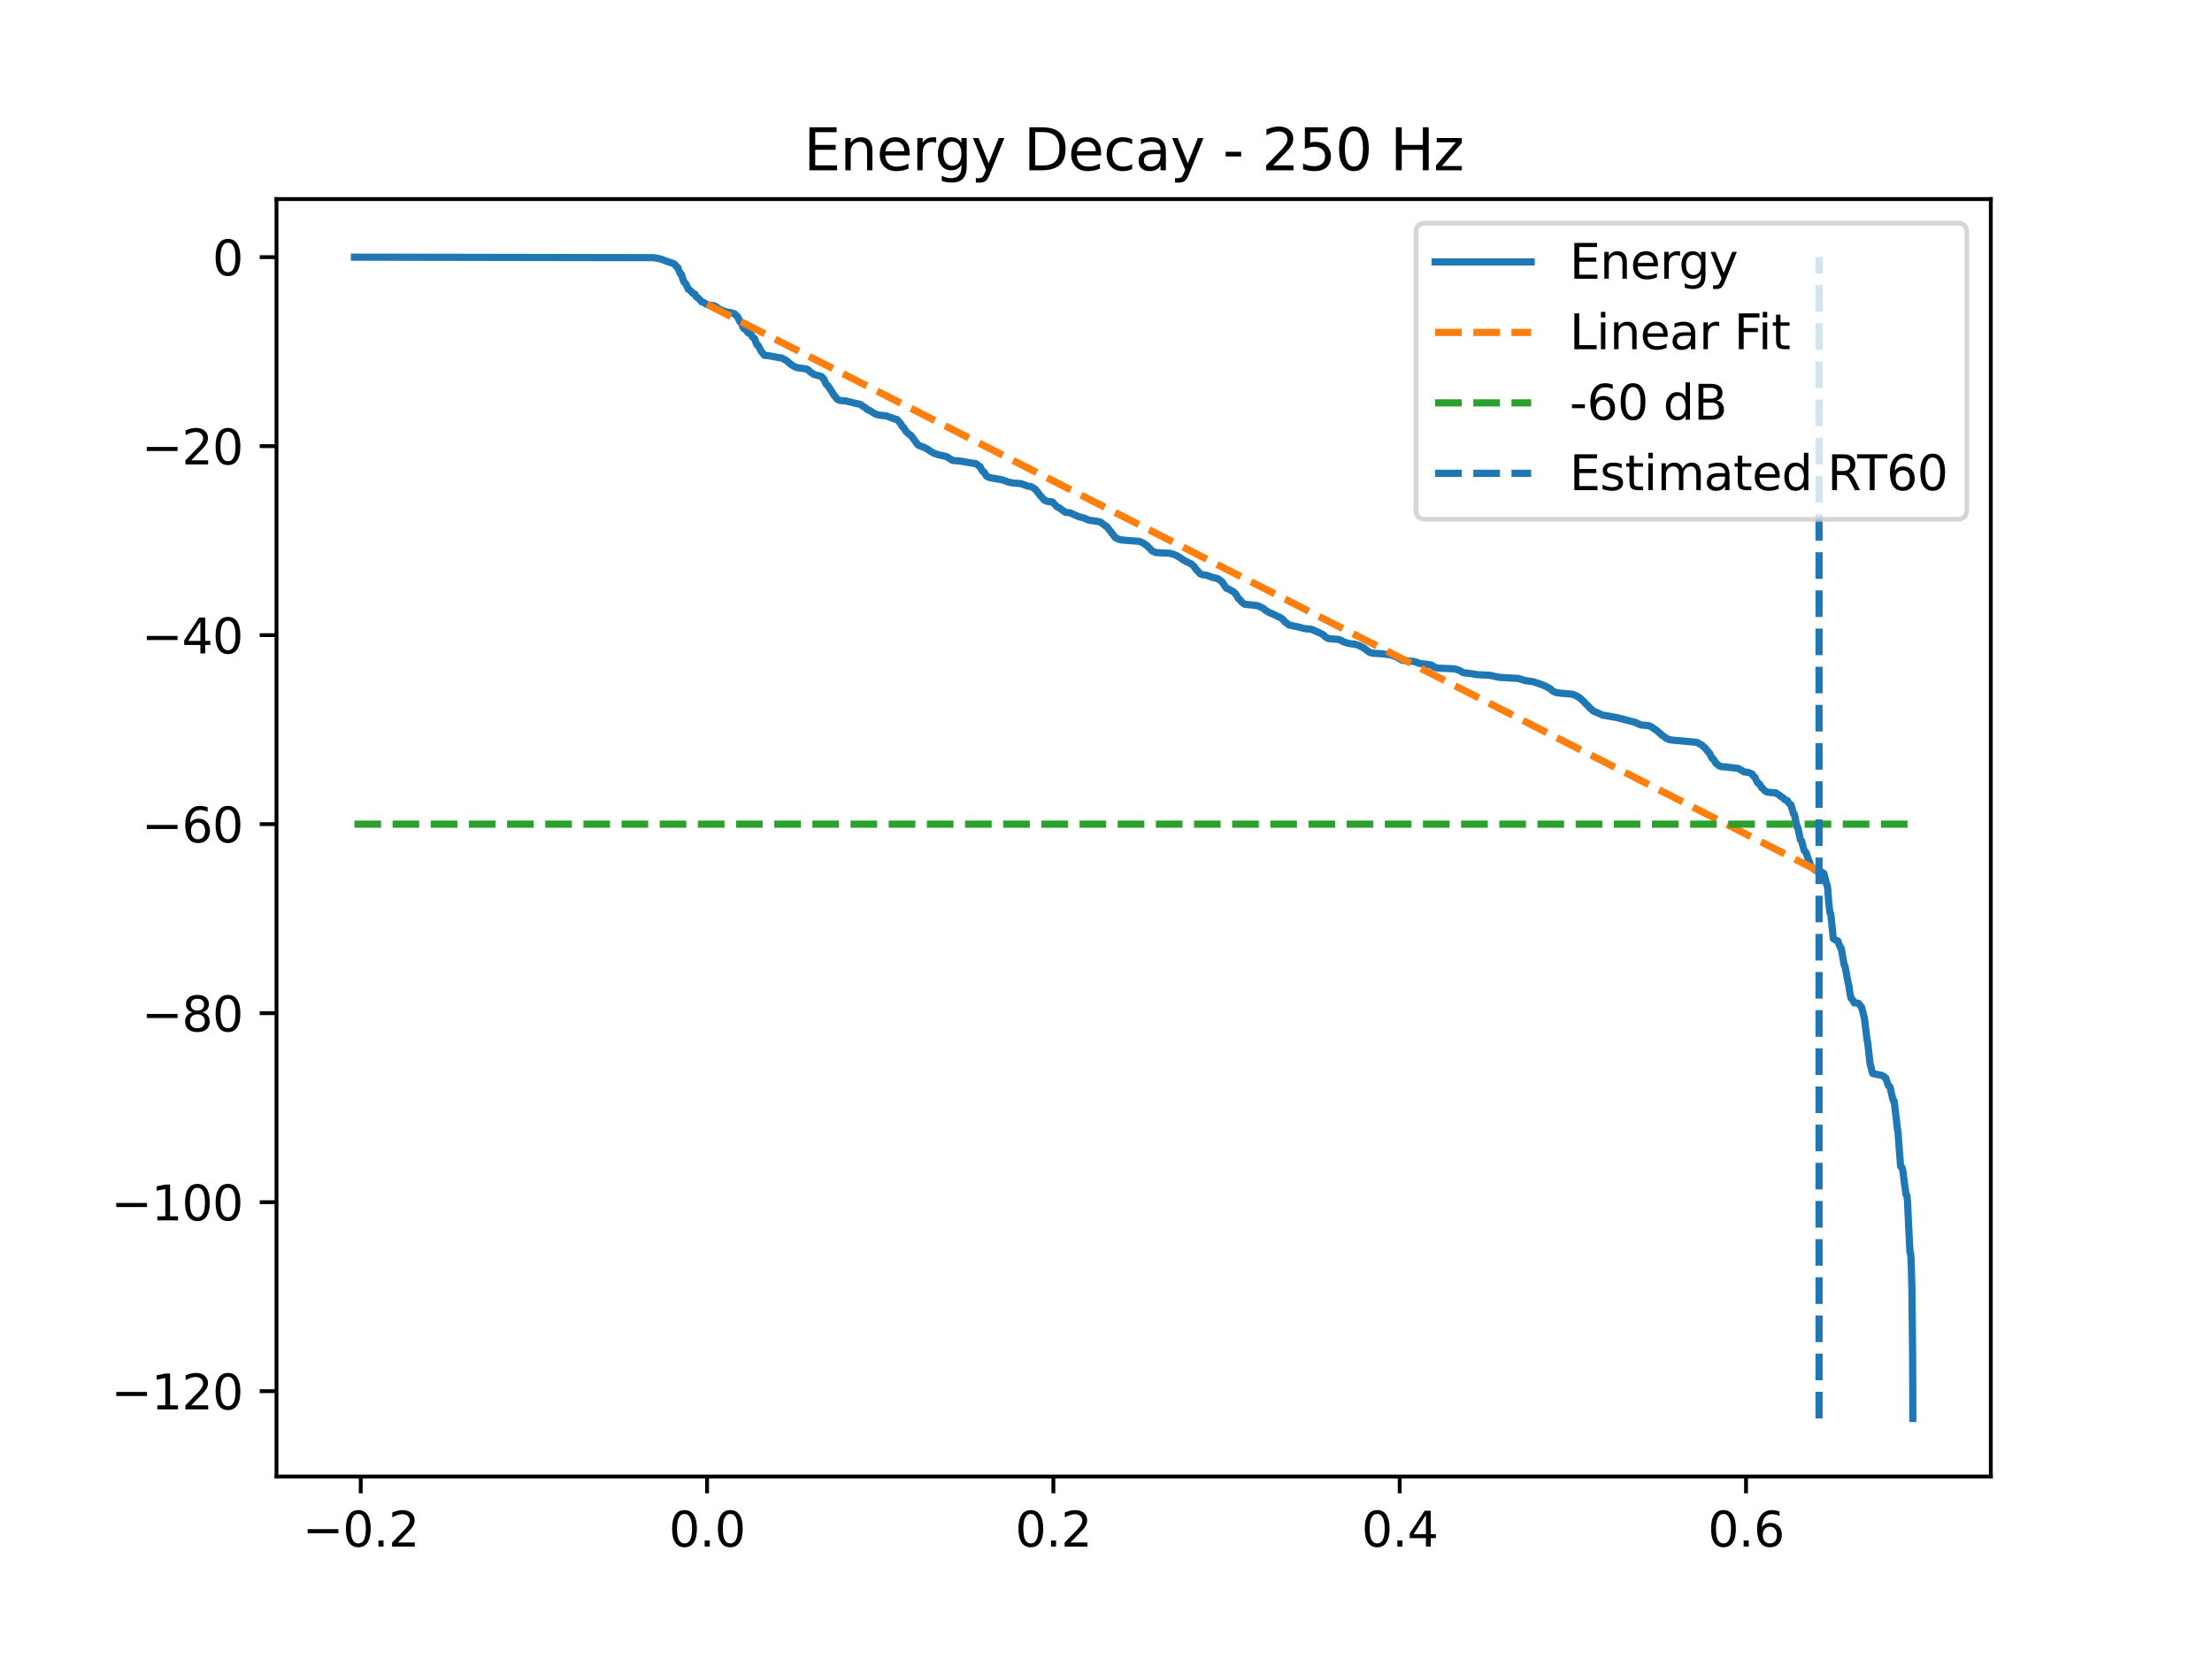 <?xml version="1.0" encoding="utf-8" standalone="no"?>
<!DOCTYPE svg PUBLIC "-//W3C//DTD SVG 1.1//EN"
  "http://www.w3.org/Graphics/SVG/1.1/DTD/svg11.dtd">
<svg xmlns:xlink="http://www.w3.org/1999/xlink" width="460.8pt" height="345.6pt" viewBox="0 0 460.8 345.6" xmlns="http://www.w3.org/2000/svg" version="1.1">
 <defs>
  <style type="text/css">*{stroke-linejoin: round; stroke-linecap: butt}</style>
 </defs>
 <g id="figure_1">
  <g id="patch_1">
   <path d="M 0 345.6 
L 460.8 345.6 
L 460.8 0 
L 0 0 
z
" style="fill: #ffffff"/>
  </g>
  <g id="axes_1">
   <g id="patch_2">
    <path d="M 57.6 307.584 
L 414.72 307.584 
L 414.72 41.472 
L 57.6 41.472 
z
" style="fill: #ffffff"/>
   </g>
   <g id="matplotlib.axis_1">
    <g id="xtick_1">
     <g id="line2d_1">
      <defs>
       <path id="mee7d5209e2" d="M 0 0 
L 0 3.5 
" style="stroke: #000000; stroke-width: 0.8"/>
      </defs>
      <g>
       <use xlink:href="#mee7d5209e2" x="75.148" y="307.584" style="stroke: #000000; stroke-width: 0.8"/>
      </g>
     </g>
     <g id="text_1">
      <!-- −0.2 -->
      <g transform="translate(63.006 322.182) scale(0.1 -0.1)">
       <defs>
        <path id="DejaVuSans-2212" d="M 678 2272 
L 4684 2272 
L 4684 1741 
L 678 1741 
L 678 2272 
z
" transform="scale(0.016)"/>
        <path id="DejaVuSans-30" d="M 2034 4250 
Q 1547 4250 1301 3770 
Q 1056 3291 1056 2328 
Q 1056 1369 1301 889 
Q 1547 409 2034 409 
Q 2525 409 2770 889 
Q 3016 1369 3016 2328 
Q 3016 3291 2770 3770 
Q 2525 4250 2034 4250 
z
M 2034 4750 
Q 2819 4750 3233 4129 
Q 3647 3509 3647 2328 
Q 3647 1150 3233 529 
Q 2819 -91 2034 -91 
Q 1250 -91 836 529 
Q 422 1150 422 2328 
Q 422 3509 836 4129 
Q 1250 4750 2034 4750 
z
" transform="scale(0.016)"/>
        <path id="DejaVuSans-2e" d="M 684 794 
L 1344 794 
L 1344 0 
L 684 0 
L 684 794 
z
" transform="scale(0.016)"/>
        <path id="DejaVuSans-32" d="M 1228 531 
L 3431 531 
L 3431 0 
L 469 0 
L 469 531 
Q 828 903 1448 1529 
Q 2069 2156 2228 2338 
Q 2531 2678 2651 2914 
Q 2772 3150 2772 3378 
Q 2772 3750 2511 3984 
Q 2250 4219 1831 4219 
Q 1534 4219 1204 4116 
Q 875 4013 500 3803 
L 500 4441 
Q 881 4594 1212 4672 
Q 1544 4750 1819 4750 
Q 2544 4750 2975 4387 
Q 3406 4025 3406 3419 
Q 3406 3131 3298 2873 
Q 3191 2616 2906 2266 
Q 2828 2175 2409 1742 
Q 1991 1309 1228 531 
z
" transform="scale(0.016)"/>
       </defs>
       <use xlink:href="#DejaVuSans-2212"/>
       <use xlink:href="#DejaVuSans-30" transform="translate(83.789 0)"/>
       <use xlink:href="#DejaVuSans-2e" transform="translate(147.412 0)"/>
       <use xlink:href="#DejaVuSans-32" transform="translate(179.199 0)"/>
      </g>
     </g>
    </g>
    <g id="xtick_2">
     <g id="line2d_2">
      <g>
       <use xlink:href="#mee7d5209e2" x="147.293" y="307.584" style="stroke: #000000; stroke-width: 0.8"/>
      </g>
     </g>
     <g id="text_2">
      <!-- 0.0 -->
      <g transform="translate(139.342 322.182) scale(0.1 -0.1)">
       <use xlink:href="#DejaVuSans-30"/>
       <use xlink:href="#DejaVuSans-2e" transform="translate(63.623 0)"/>
       <use xlink:href="#DejaVuSans-30" transform="translate(95.41 0)"/>
      </g>
     </g>
    </g>
    <g id="xtick_3">
     <g id="line2d_3">
      <g>
       <use xlink:href="#mee7d5209e2" x="219.439" y="307.584" style="stroke: #000000; stroke-width: 0.8"/>
      </g>
     </g>
     <g id="text_3">
      <!-- 0.2 -->
      <g transform="translate(211.487 322.182) scale(0.1 -0.1)">
       <use xlink:href="#DejaVuSans-30"/>
       <use xlink:href="#DejaVuSans-2e" transform="translate(63.623 0)"/>
       <use xlink:href="#DejaVuSans-32" transform="translate(95.41 0)"/>
      </g>
     </g>
    </g>
    <g id="xtick_4">
     <g id="line2d_4">
      <g>
       <use xlink:href="#mee7d5209e2" x="291.584" y="307.584" style="stroke: #000000; stroke-width: 0.8"/>
      </g>
     </g>
     <g id="text_4">
      <!-- 0.4 -->
      <g transform="translate(283.633 322.182) scale(0.1 -0.1)">
       <defs>
        <path id="DejaVuSans-34" d="M 2419 4116 
L 825 1625 
L 2419 1625 
L 2419 4116 
z
M 2253 4666 
L 3047 4666 
L 3047 1625 
L 3713 1625 
L 3713 1100 
L 3047 1100 
L 3047 0 
L 2419 0 
L 2419 1100 
L 313 1100 
L 313 1709 
L 2253 4666 
z
" transform="scale(0.016)"/>
       </defs>
       <use xlink:href="#DejaVuSans-30"/>
       <use xlink:href="#DejaVuSans-2e" transform="translate(63.623 0)"/>
       <use xlink:href="#DejaVuSans-34" transform="translate(95.41 0)"/>
      </g>
     </g>
    </g>
    <g id="xtick_5">
     <g id="line2d_5">
      <g>
       <use xlink:href="#mee7d5209e2" x="363.73" y="307.584" style="stroke: #000000; stroke-width: 0.8"/>
      </g>
     </g>
     <g id="text_5">
      <!-- 0.6 -->
      <g transform="translate(355.778 322.182) scale(0.1 -0.1)">
       <defs>
        <path id="DejaVuSans-36" d="M 2113 2584 
Q 1688 2584 1439 2293 
Q 1191 2003 1191 1497 
Q 1191 994 1439 701 
Q 1688 409 2113 409 
Q 2538 409 2786 701 
Q 3034 994 3034 1497 
Q 3034 2003 2786 2293 
Q 2538 2584 2113 2584 
z
M 3366 4563 
L 3366 3988 
Q 3128 4100 2886 4159 
Q 2644 4219 2406 4219 
Q 1781 4219 1451 3797 
Q 1122 3375 1075 2522 
Q 1259 2794 1537 2939 
Q 1816 3084 2150 3084 
Q 2853 3084 3261 2657 
Q 3669 2231 3669 1497 
Q 3669 778 3244 343 
Q 2819 -91 2113 -91 
Q 1303 -91 875 529 
Q 447 1150 447 2328 
Q 447 3434 972 4092 
Q 1497 4750 2381 4750 
Q 2619 4750 2861 4703 
Q 3103 4656 3366 4563 
z
" transform="scale(0.016)"/>
       </defs>
       <use xlink:href="#DejaVuSans-30"/>
       <use xlink:href="#DejaVuSans-2e" transform="translate(63.623 0)"/>
       <use xlink:href="#DejaVuSans-36" transform="translate(95.41 0)"/>
      </g>
     </g>
    </g>
   </g>
   <g id="matplotlib.axis_2">
    <g id="ytick_1">
     <g id="line2d_6">
      <defs>
       <path id="md587ea167c" d="M 0 0 
L -3.5 0 
" style="stroke: #000000; stroke-width: 0.8"/>
      </defs>
      <g>
       <use xlink:href="#md587ea167c" x="57.6" y="289.804" style="stroke: #000000; stroke-width: 0.8"/>
      </g>
     </g>
     <g id="text_6">
      <!-- −120 -->
      <g transform="translate(23.133 293.603) scale(0.1 -0.1)">
       <defs>
        <path id="DejaVuSans-31" d="M 794 531 
L 1825 531 
L 1825 4091 
L 703 3866 
L 703 4441 
L 1819 4666 
L 2450 4666 
L 2450 531 
L 3481 531 
L 3481 0 
L 794 0 
L 794 531 
z
" transform="scale(0.016)"/>
       </defs>
       <use xlink:href="#DejaVuSans-2212"/>
       <use xlink:href="#DejaVuSans-31" transform="translate(83.789 0)"/>
       <use xlink:href="#DejaVuSans-32" transform="translate(147.412 0)"/>
       <use xlink:href="#DejaVuSans-30" transform="translate(211.035 0)"/>
      </g>
     </g>
    </g>
    <g id="ytick_2">
     <g id="line2d_7">
      <g>
       <use xlink:href="#md587ea167c" x="57.6" y="250.431" style="stroke: #000000; stroke-width: 0.8"/>
      </g>
     </g>
     <g id="text_7">
      <!-- −100 -->
      <g transform="translate(23.133 254.231) scale(0.1 -0.1)">
       <use xlink:href="#DejaVuSans-2212"/>
       <use xlink:href="#DejaVuSans-31" transform="translate(83.789 0)"/>
       <use xlink:href="#DejaVuSans-30" transform="translate(147.412 0)"/>
       <use xlink:href="#DejaVuSans-30" transform="translate(211.035 0)"/>
      </g>
     </g>
    </g>
    <g id="ytick_3">
     <g id="line2d_8">
      <g>
       <use xlink:href="#md587ea167c" x="57.6" y="211.059" style="stroke: #000000; stroke-width: 0.8"/>
      </g>
     </g>
     <g id="text_8">
      <!-- −80 -->
      <g transform="translate(29.495 214.858) scale(0.1 -0.1)">
       <defs>
        <path id="DejaVuSans-38" d="M 2034 2216 
Q 1584 2216 1326 1975 
Q 1069 1734 1069 1313 
Q 1069 891 1326 650 
Q 1584 409 2034 409 
Q 2484 409 2743 651 
Q 3003 894 3003 1313 
Q 3003 1734 2745 1975 
Q 2488 2216 2034 2216 
z
M 1403 2484 
Q 997 2584 770 2862 
Q 544 3141 544 3541 
Q 544 4100 942 4425 
Q 1341 4750 2034 4750 
Q 2731 4750 3128 4425 
Q 3525 4100 3525 3541 
Q 3525 3141 3298 2862 
Q 3072 2584 2669 2484 
Q 3125 2378 3379 2068 
Q 3634 1759 3634 1313 
Q 3634 634 3220 271 
Q 2806 -91 2034 -91 
Q 1263 -91 848 271 
Q 434 634 434 1313 
Q 434 1759 690 2068 
Q 947 2378 1403 2484 
z
M 1172 3481 
Q 1172 3119 1398 2916 
Q 1625 2713 2034 2713 
Q 2441 2713 2670 2916 
Q 2900 3119 2900 3481 
Q 2900 3844 2670 4047 
Q 2441 4250 2034 4250 
Q 1625 4250 1398 4047 
Q 1172 3844 1172 3481 
z
" transform="scale(0.016)"/>
       </defs>
       <use xlink:href="#DejaVuSans-2212"/>
       <use xlink:href="#DejaVuSans-38" transform="translate(83.789 0)"/>
       <use xlink:href="#DejaVuSans-30" transform="translate(147.412 0)"/>
      </g>
     </g>
    </g>
    <g id="ytick_4">
     <g id="line2d_9">
      <g>
       <use xlink:href="#md587ea167c" x="57.6" y="171.686" style="stroke: #000000; stroke-width: 0.8"/>
      </g>
     </g>
     <g id="text_9">
      <!-- −60 -->
      <g transform="translate(29.495 175.485) scale(0.1 -0.1)">
       <use xlink:href="#DejaVuSans-2212"/>
       <use xlink:href="#DejaVuSans-36" transform="translate(83.789 0)"/>
       <use xlink:href="#DejaVuSans-30" transform="translate(147.412 0)"/>
      </g>
     </g>
    </g>
    <g id="ytick_5">
     <g id="line2d_10">
      <g>
       <use xlink:href="#md587ea167c" x="57.6" y="132.313" style="stroke: #000000; stroke-width: 0.8"/>
      </g>
     </g>
     <g id="text_10">
      <!-- −40 -->
      <g transform="translate(29.495 136.113) scale(0.1 -0.1)">
       <use xlink:href="#DejaVuSans-2212"/>
       <use xlink:href="#DejaVuSans-34" transform="translate(83.789 0)"/>
       <use xlink:href="#DejaVuSans-30" transform="translate(147.412 0)"/>
      </g>
     </g>
    </g>
    <g id="ytick_6">
     <g id="line2d_11">
      <g>
       <use xlink:href="#md587ea167c" x="57.6" y="92.941" style="stroke: #000000; stroke-width: 0.8"/>
      </g>
     </g>
     <g id="text_11">
      <!-- −20 -->
      <g transform="translate(29.495 96.74) scale(0.1 -0.1)">
       <use xlink:href="#DejaVuSans-2212"/>
       <use xlink:href="#DejaVuSans-32" transform="translate(83.789 0)"/>
       <use xlink:href="#DejaVuSans-30" transform="translate(147.412 0)"/>
      </g>
     </g>
    </g>
    <g id="ytick_7">
     <g id="line2d_12">
      <g>
       <use xlink:href="#md587ea167c" x="57.6" y="53.568" style="stroke: #000000; stroke-width: 0.8"/>
      </g>
     </g>
     <g id="text_12">
      <!-- 0 -->
      <g transform="translate(44.237 57.367) scale(0.1 -0.1)">
       <use xlink:href="#DejaVuSans-30"/>
      </g>
     </g>
    </g>
   </g>
   <g id="line2d_13">
    <path d="M 73.833 53.568 
L 136.088 53.678 
L 137.043 53.828 
L 137.719 53.986 
L 138.673 54.333 
L 138.936 54.452 
L 139.252 54.549 
L 139.568 54.665 
L 140.492 54.991 
L 140.657 55.177 
L 141.048 55.672 
L 141.236 55.777 
L 141.416 56.29 
L 141.725 57.02 
L 141.988 57.194 
L 142.191 57.956 
L 142.476 58.755 
L 142.844 59.07 
L 143.393 60.262 
L 143.648 60.376 
L 144.385 61.128 
L 144.731 61.241 
L 144.986 61.7 
L 145.264 62.024 
L 145.565 62.163 
L 146.181 62.881 
L 146.534 62.989 
L 147.173 63.389 
L 147.519 63.521 
L 147.917 63.579 
L 148.759 63.686 
L 149.225 63.943 
L 149.42 64.083 
L 149.781 64.374 
L 150.044 64.484 
L 150.375 64.636 
L 150.66 64.746 
L 150.983 64.836 
L 151.276 64.959 
L 151.615 65.049 
L 152.426 65.163 
L 153.042 65.381 
L 153.471 65.853 
L 153.659 65.955 
L 153.854 66.441 
L 154.17 67.069 
L 154.478 67.262 
L 154.763 68.151 
L 154.989 68.464 
L 155.297 68.618 
L 155.913 69.372 
L 156.372 69.52 
L 156.65 70.062 
L 156.905 70.331 
L 157.153 70.456 
L 157.349 71.02 
L 157.672 71.805 
L 158.002 72.052 
L 158.589 73.246 
L 158.754 73.381 
L 159.265 74.022 
L 160.362 74.142 
L 161.617 74.381 
L 162.301 74.503 
L 162.857 74.577 
L 163.128 74.724 
L 163.534 74.964 
L 163.774 75.067 
L 164.323 75.538 
L 164.511 75.689 
L 164.886 76.027 
L 165.127 76.131 
L 165.518 76.387 
L 165.811 76.494 
L 166.179 76.628 
L 167.096 76.739 
L 167.922 76.858 
L 168.261 76.988 
L 168.441 77.123 
L 168.847 77.538 
L 169.065 77.648 
L 169.478 77.971 
L 169.869 78.081 
L 171.139 78.443 
L 171.537 78.957 
L 171.703 79.069 
L 171.905 79.66 
L 172.161 80.129 
L 172.432 80.287 
L 173.085 81.29 
L 173.228 81.476 
L 173.754 82.385 
L 173.912 82.52 
L 174.4 83.159 
L 174.641 83.275 
L 174.979 83.424 
L 176.227 83.535 
L 178.143 84.001 
L 178.669 84.121 
L 179.203 84.222 
L 179.436 84.384 
L 179.864 84.719 
L 180.12 84.824 
L 180.713 85.342 
L 181.081 85.461 
L 182.231 86.18 
L 182.472 86.259 
L 182.765 86.37 
L 183.133 86.484 
L 184.343 86.599 
L 184.764 86.67 
L 185.095 86.803 
L 185.53 86.965 
L 185.854 87.071 
L 186.304 87.273 
L 186.876 87.399 
L 187.657 88.283 
L 187.943 88.837 
L 188.176 88.976 
L 188.769 89.915 
L 188.972 90.072 
L 189.476 90.549 
L 189.731 90.663 
L 191.242 92.683 
L 191.678 92.904 
L 192.422 93.16 
L 192.67 93.282 
L 193.068 93.511 
L 193.316 93.614 
L 193.827 94.014 
L 194.075 94.136 
L 194.534 94.419 
L 194.932 94.535 
L 195.345 94.687 
L 195.744 94.796 
L 196.142 94.86 
L 196.916 95.06 
L 197.337 95.203 
L 197.54 95.357 
L 197.855 95.58 
L 198.111 95.688 
L 198.487 95.918 
L 199.997 96.038 
L 202.47 96.472 
L 203.304 96.584 
L 203.522 96.755 
L 203.928 97.097 
L 204.183 97.204 
L 204.393 97.681 
L 204.679 98.144 
L 204.942 98.293 
L 205.551 99.223 
L 205.836 99.37 
L 206.25 99.508 
L 208.835 99.969 
L 209.511 100.212 
L 209.955 100.391 
L 210.887 100.604 
L 212.645 100.739 
L 214.238 101.305 
L 214.787 101.367 
L 215.042 101.523 
L 215.411 101.75 
L 215.621 101.86 
L 216.839 103.417 
L 217.011 103.549 
L 217.522 104.157 
L 217.77 104.276 
L 218.124 104.441 
L 219.243 104.564 
L 220.168 105.554 
L 220.393 105.687 
L 220.679 105.794 
L 221.325 106.302 
L 221.551 106.431 
L 221.956 106.709 
L 222.941 106.835 
L 224.722 107.642 
L 225.684 107.871 
L 226.18 108.065 
L 226.458 108.227 
L 226.774 108.318 
L 227.202 108.428 
L 227.713 108.471 
L 229.224 108.733 
L 230.065 109.391 
L 230.306 109.563 
L 230.524 109.667 
L 231.801 111.293 
L 231.967 111.503 
L 232.342 112.004 
L 232.718 112.146 
L 233.116 112.356 
L 233.733 112.491 
L 234.522 112.566 
L 237.31 112.765 
L 238.197 113.136 
L 238.557 113.447 
L 238.82 113.558 
L 239.429 114.163 
L 239.609 114.329 
L 240.03 114.789 
L 240.331 114.9 
L 240.729 115.11 
L 243.735 115.254 
L 244.554 115.503 
L 244.923 115.67 
L 245.193 115.776 
L 245.674 116.097 
L 245.907 116.212 
L 246.381 116.579 
L 246.636 116.687 
L 247.11 117.001 
L 247.418 117.11 
L 247.906 117.366 
L 248.154 117.474 
L 248.703 117.946 
L 248.853 118.148 
L 249.251 118.753 
L 249.439 118.862 
L 249.95 119.457 
L 250.176 119.605 
L 250.469 119.715 
L 251.303 119.826 
L 252.603 120.284 
L 252.889 120.351 
L 253.588 120.505 
L 254.076 120.799 
L 254.339 121.026 
L 254.527 121.136 
L 255.466 122.521 
L 256.21 122.842 
L 256.428 122.981 
L 256.736 123.148 
L 256.932 123.253 
L 257.488 123.83 
L 257.638 124.078 
L 258.022 124.753 
L 258.247 124.871 
L 258.796 125.532 
L 259.006 125.664 
L 259.367 125.897 
L 260.81 126.029 
L 262.095 126.203 
L 263.237 126.772 
L 263.658 127.184 
L 263.928 127.29 
L 264.44 127.641 
L 264.845 127.756 
L 265.356 128.029 
L 265.649 128.137 
L 266.168 128.42 
L 266.529 128.533 
L 267.115 128.931 
L 267.288 129.089 
L 267.754 129.646 
L 267.979 129.749 
L 268.505 130.182 
L 268.904 130.292 
L 269.4 130.387 
L 270.016 130.499 
L 271.151 130.781 
L 271.504 130.908 
L 271.895 130.967 
L 273.187 131.093 
L 275.043 131.889 
L 275.314 132.068 
L 275.584 132.18 
L 276.133 132.696 
L 276.374 132.823 
L 276.757 133.037 
L 278.801 133.195 
L 279.35 133.38 
L 279.605 133.562 
L 279.921 133.708 
L 280.251 133.817 
L 280.635 133.956 
L 281.116 134.066 
L 282.243 134.199 
L 282.581 134.324 
L 282.964 134.434 
L 283.265 134.547 
L 283.761 134.822 
L 284.032 134.931 
L 284.595 135.377 
L 284.806 135.507 
L 285.256 135.875 
L 285.655 135.988 
L 286.068 136.086 
L 287.812 136.196 
L 288.856 136.319 
L 289.781 136.434 
L 290.945 136.851 
L 291.269 137.089 
L 291.547 137.198 
L 291.975 137.48 
L 292.403 137.591 
L 292.854 137.632 
L 294.62 137.811 
L 295.244 138.007 
L 295.62 138.184 
L 296.003 138.235 
L 297.874 138.475 
L 298.205 138.551 
L 298.423 138.691 
L 298.799 138.965 
L 299.137 139.077 
L 299.505 139.188 
L 302.699 139.306 
L 303.571 139.481 
L 303.977 139.664 
L 304.24 139.772 
L 304.698 140.069 
L 305.096 140.177 
L 305.547 140.226 
L 306.547 140.337 
L 307.561 140.529 
L 310.365 140.676 
L 312.296 141.103 
L 316.129 141.313 
L 316.595 141.404 
L 316.948 141.575 
L 317.316 141.627 
L 317.707 141.781 
L 318.12 141.831 
L 319.383 142.018 
L 320.953 142.524 
L 322.224 143.057 
L 322.547 143.275 
L 322.832 143.391 
L 323.388 143.896 
L 323.651 144.009 
L 324.102 144.265 
L 324.899 144.383 
L 327.559 144.612 
L 328.446 144.981 
L 328.762 145.207 
L 329.062 145.326 
L 329.709 145.958 
L 329.904 146.104 
L 330.513 146.795 
L 330.701 146.921 
L 331.332 147.631 
L 331.542 147.769 
L 332.046 148.213 
L 332.459 148.335 
L 332.978 148.588 
L 333.271 148.696 
L 333.684 148.906 
L 334.045 149.016 
L 334.503 149.075 
L 336.299 149.388 
L 336.916 149.5 
L 339.779 150.254 
L 340.312 150.384 
L 340.673 150.48 
L 340.921 150.607 
L 341.267 150.784 
L 341.552 150.892 
L 341.913 151.034 
L 343.394 151.145 
L 344.198 151.512 
L 344.671 151.909 
L 344.919 152.014 
L 345.543 152.552 
L 345.746 152.693 
L 346.257 153.197 
L 346.49 153.304 
L 347.016 153.751 
L 347.287 153.867 
L 347.7 154.062 
L 348.436 154.187 
L 351.472 154.45 
L 353.171 154.618 
L 353.629 154.695 
L 353.877 154.859 
L 354.268 155.109 
L 354.539 155.219 
L 355.208 155.853 
L 355.388 156.03 
L 355.959 156.782 
L 356.147 156.891 
L 356.35 157.383 
L 356.65 157.961 
L 356.951 158.152 
L 357.5 159.067 
L 357.71 159.185 
L 358.206 159.597 
L 358.792 159.719 
L 359.484 159.768 
L 362.144 160.081 
L 362.55 160.357 
L 362.828 160.464 
L 363.316 160.802 
L 364.256 160.916 
L 364.977 161.232 
L 365.436 161.854 
L 365.624 161.96 
L 365.834 162.495 
L 366.127 163.035 
L 366.473 163.251 
L 367.006 164.107 
L 367.194 164.223 
L 367.728 164.802 
L 367.998 164.927 
L 368.352 165.044 
L 369.892 165.162 
L 370.764 165.72 
L 371.042 165.993 
L 371.358 166.127 
L 371.914 166.655 
L 372.35 166.789 
L 372.62 167.273 
L 372.876 167.539 
L 373.086 167.653 
L 373.244 168.2 
L 373.612 169.478 
L 373.792 169.604 
L 373.935 170.273 
L 374.334 172.257 
L 374.514 172.39 
L 374.664 173.078 
L 375.063 174.968 
L 375.333 175.191 
L 375.544 176.134 
L 375.844 177.177 
L 376.212 177.567 
L 376.768 179.209 
L 376.889 179.352 
L 377.107 180.164 
L 377.325 180.572 
L 377.558 180.703 
L 377.941 181.137 
L 378.159 181.249 
L 378.504 181.465 
L 379.324 181.578 
L 379.947 181.964 
L 380.09 182.49 
L 380.526 184.318 
L 380.631 184.42 
L 380.744 185.044 
L 380.954 187.946 
L 381.195 190.09 
L 381.39 190.391 
L 381.533 191.796 
L 381.909 195.53 
L 382.457 195.879 
L 382.871 196.039 
L 383.051 196.585 
L 383.352 197.34 
L 383.532 197.466 
L 383.667 198.124 
L 384.171 201.008 
L 384.299 201.107 
L 384.426 201.652 
L 385.035 204.944 
L 385.14 205.244 
L 385.343 206.773 
L 385.591 207.924 
L 385.892 208.212 
L 386.268 208.915 
L 386.816 208.936 
L 387.2 209.046 
L 387.838 209.906 
L 388.387 212.114 
L 388.507 212.997 
L 388.951 216.735 
L 389.033 216.884 
L 389.153 217.827 
L 389.597 221.86 
L 389.702 221.973 
L 389.86 222.731 
L 390.115 223.618 
L 390.724 223.762 
L 391.889 223.994 
L 392.257 224.125 
L 392.678 224.458 
L 392.843 224.578 
L 393.024 225.135 
L 393.377 226.133 
L 393.715 226.392 
L 393.911 227.249 
L 394.331 229.09 
L 394.557 229.299 
L 394.692 230.217 
L 395.293 235.334 
L 395.399 235.891 
L 395.579 238.443 
L 395.932 242.981 
L 396.09 243.08 
L 396.218 243.201 
L 396.376 243.767 
L 396.624 245.667 
L 397.052 248.829 
L 397.24 249.035 
L 397.36 250.066 
L 397.548 254.195 
L 397.879 260.882 
L 398.021 261.133 
L 398.127 262.532 
L 398.284 268.287 
L 398.435 282.267 
L 398.48 295.488 
L 398.48 295.488 
" clip-path="url(#pf9cfd5c0bc)" style="fill: none; stroke: #1f77b4; stroke-width: 1.5; stroke-linecap: square"/>
   </g>
   <g id="line2d_14">
    <path d="M 147.293 63.412 
L 378.94 181.529 
" clip-path="url(#pf9cfd5c0bc)" style="fill: none; stroke-dasharray: 5.55,2.4; stroke-dashoffset: 0; stroke: #ff7f0e; stroke-width: 1.5"/>
   </g>
   <g id="line2d_15">
    <path d="M 73.833 171.686 
L 398.487 171.686 
L 398.487 171.686 
" clip-path="url(#pf9cfd5c0bc)" style="fill: none; stroke-dasharray: 5.55,2.4; stroke-dashoffset: 0; stroke: #2ca02c; stroke-width: 1.5"/>
   </g>
   <g id="LineCollection_1">
    <path d="M 378.94 295.488 
L 378.94 53.568 
" clip-path="url(#pf9cfd5c0bc)" style="fill: none; stroke-dasharray: 5.55,2.4; stroke-dashoffset: 0; stroke: #1f77b4; stroke-width: 1.5"/>
   </g>
   <g id="patch_3">
    <path d="M 57.6 307.584 
L 57.6 41.472 
" style="fill: none; stroke: #000000; stroke-width: 0.8; stroke-linejoin: miter; stroke-linecap: square"/>
   </g>
   <g id="patch_4">
    <path d="M 414.72 307.584 
L 414.72 41.472 
" style="fill: none; stroke: #000000; stroke-width: 0.8; stroke-linejoin: miter; stroke-linecap: square"/>
   </g>
   <g id="patch_5">
    <path d="M 57.6 307.584 
L 414.72 307.584 
" style="fill: none; stroke: #000000; stroke-width: 0.8; stroke-linejoin: miter; stroke-linecap: square"/>
   </g>
   <g id="patch_6">
    <path d="M 57.6 41.472 
L 414.72 41.472 
" style="fill: none; stroke: #000000; stroke-width: 0.8; stroke-linejoin: miter; stroke-linecap: square"/>
   </g>
   <g id="text_13">
    <!-- Energy Decay - 250 Hz -->
    <g transform="translate(167.407 35.472) scale(0.12 -0.12)">
     <defs>
      <path id="DejaVuSans-45" d="M 628 4666 
L 3578 4666 
L 3578 4134 
L 1259 4134 
L 1259 2753 
L 3481 2753 
L 3481 2222 
L 1259 2222 
L 1259 531 
L 3634 531 
L 3634 0 
L 628 0 
L 628 4666 
z
" transform="scale(0.016)"/>
      <path id="DejaVuSans-6e" d="M 3513 2113 
L 3513 0 
L 2938 0 
L 2938 2094 
Q 2938 2591 2744 2837 
Q 2550 3084 2163 3084 
Q 1697 3084 1428 2787 
Q 1159 2491 1159 1978 
L 1159 0 
L 581 0 
L 581 3500 
L 1159 3500 
L 1159 2956 
Q 1366 3272 1645 3428 
Q 1925 3584 2291 3584 
Q 2894 3584 3203 3211 
Q 3513 2838 3513 2113 
z
" transform="scale(0.016)"/>
      <path id="DejaVuSans-65" d="M 3597 1894 
L 3597 1613 
L 953 1613 
Q 991 1019 1311 708 
Q 1631 397 2203 397 
Q 2534 397 2845 478 
Q 3156 559 3463 722 
L 3463 178 
Q 3153 47 2828 -22 
Q 2503 -91 2169 -91 
Q 1331 -91 842 396 
Q 353 884 353 1716 
Q 353 2575 817 3079 
Q 1281 3584 2069 3584 
Q 2775 3584 3186 3129 
Q 3597 2675 3597 1894 
z
M 3022 2063 
Q 3016 2534 2758 2815 
Q 2500 3097 2075 3097 
Q 1594 3097 1305 2825 
Q 1016 2553 972 2059 
L 3022 2063 
z
" transform="scale(0.016)"/>
      <path id="DejaVuSans-72" d="M 2631 2963 
Q 2534 3019 2420 3045 
Q 2306 3072 2169 3072 
Q 1681 3072 1420 2755 
Q 1159 2438 1159 1844 
L 1159 0 
L 581 0 
L 581 3500 
L 1159 3500 
L 1159 2956 
Q 1341 3275 1631 3429 
Q 1922 3584 2338 3584 
Q 2397 3584 2469 3576 
Q 2541 3569 2628 3553 
L 2631 2963 
z
" transform="scale(0.016)"/>
      <path id="DejaVuSans-67" d="M 2906 1791 
Q 2906 2416 2648 2759 
Q 2391 3103 1925 3103 
Q 1463 3103 1205 2759 
Q 947 2416 947 1791 
Q 947 1169 1205 825 
Q 1463 481 1925 481 
Q 2391 481 2648 825 
Q 2906 1169 2906 1791 
z
M 3481 434 
Q 3481 -459 3084 -895 
Q 2688 -1331 1869 -1331 
Q 1566 -1331 1297 -1286 
Q 1028 -1241 775 -1147 
L 775 -588 
Q 1028 -725 1275 -790 
Q 1522 -856 1778 -856 
Q 2344 -856 2625 -561 
Q 2906 -266 2906 331 
L 2906 616 
Q 2728 306 2450 153 
Q 2172 0 1784 0 
Q 1141 0 747 490 
Q 353 981 353 1791 
Q 353 2603 747 3093 
Q 1141 3584 1784 3584 
Q 2172 3584 2450 3431 
Q 2728 3278 2906 2969 
L 2906 3500 
L 3481 3500 
L 3481 434 
z
" transform="scale(0.016)"/>
      <path id="DejaVuSans-79" d="M 2059 -325 
Q 1816 -950 1584 -1140 
Q 1353 -1331 966 -1331 
L 506 -1331 
L 506 -850 
L 844 -850 
Q 1081 -850 1212 -737 
Q 1344 -625 1503 -206 
L 1606 56 
L 191 3500 
L 800 3500 
L 1894 763 
L 2988 3500 
L 3597 3500 
L 2059 -325 
z
" transform="scale(0.016)"/>
      <path id="DejaVuSans-20" transform="scale(0.016)"/>
      <path id="DejaVuSans-44" d="M 1259 4147 
L 1259 519 
L 2022 519 
Q 2988 519 3436 956 
Q 3884 1394 3884 2338 
Q 3884 3275 3436 3711 
Q 2988 4147 2022 4147 
L 1259 4147 
z
M 628 4666 
L 1925 4666 
Q 3281 4666 3915 4102 
Q 4550 3538 4550 2338 
Q 4550 1131 3912 565 
Q 3275 0 1925 0 
L 628 0 
L 628 4666 
z
" transform="scale(0.016)"/>
      <path id="DejaVuSans-63" d="M 3122 3366 
L 3122 2828 
Q 2878 2963 2633 3030 
Q 2388 3097 2138 3097 
Q 1578 3097 1268 2742 
Q 959 2388 959 1747 
Q 959 1106 1268 751 
Q 1578 397 2138 397 
Q 2388 397 2633 464 
Q 2878 531 3122 666 
L 3122 134 
Q 2881 22 2623 -34 
Q 2366 -91 2075 -91 
Q 1284 -91 818 406 
Q 353 903 353 1747 
Q 353 2603 823 3093 
Q 1294 3584 2113 3584 
Q 2378 3584 2631 3529 
Q 2884 3475 3122 3366 
z
" transform="scale(0.016)"/>
      <path id="DejaVuSans-61" d="M 2194 1759 
Q 1497 1759 1228 1600 
Q 959 1441 959 1056 
Q 959 750 1161 570 
Q 1363 391 1709 391 
Q 2188 391 2477 730 
Q 2766 1069 2766 1631 
L 2766 1759 
L 2194 1759 
z
M 3341 1997 
L 3341 0 
L 2766 0 
L 2766 531 
Q 2569 213 2275 61 
Q 1981 -91 1556 -91 
Q 1019 -91 701 211 
Q 384 513 384 1019 
Q 384 1609 779 1909 
Q 1175 2209 1959 2209 
L 2766 2209 
L 2766 2266 
Q 2766 2663 2505 2880 
Q 2244 3097 1772 3097 
Q 1472 3097 1187 3025 
Q 903 2953 641 2809 
L 641 3341 
Q 956 3463 1253 3523 
Q 1550 3584 1831 3584 
Q 2591 3584 2966 3190 
Q 3341 2797 3341 1997 
z
" transform="scale(0.016)"/>
      <path id="DejaVuSans-2d" d="M 313 2009 
L 1997 2009 
L 1997 1497 
L 313 1497 
L 313 2009 
z
" transform="scale(0.016)"/>
      <path id="DejaVuSans-35" d="M 691 4666 
L 3169 4666 
L 3169 4134 
L 1269 4134 
L 1269 2991 
Q 1406 3038 1543 3061 
Q 1681 3084 1819 3084 
Q 2600 3084 3056 2656 
Q 3513 2228 3513 1497 
Q 3513 744 3044 326 
Q 2575 -91 1722 -91 
Q 1428 -91 1123 -41 
Q 819 9 494 109 
L 494 744 
Q 775 591 1075 516 
Q 1375 441 1709 441 
Q 2250 441 2565 725 
Q 2881 1009 2881 1497 
Q 2881 1984 2565 2268 
Q 2250 2553 1709 2553 
Q 1456 2553 1204 2497 
Q 953 2441 691 2322 
L 691 4666 
z
" transform="scale(0.016)"/>
      <path id="DejaVuSans-48" d="M 628 4666 
L 1259 4666 
L 1259 2753 
L 3553 2753 
L 3553 4666 
L 4184 4666 
L 4184 0 
L 3553 0 
L 3553 2222 
L 1259 2222 
L 1259 0 
L 628 0 
L 628 4666 
z
" transform="scale(0.016)"/>
      <path id="DejaVuSans-7a" d="M 353 3500 
L 3084 3500 
L 3084 2975 
L 922 459 
L 3084 459 
L 3084 0 
L 275 0 
L 275 525 
L 2438 3041 
L 353 3041 
L 353 3500 
z
" transform="scale(0.016)"/>
     </defs>
     <use xlink:href="#DejaVuSans-45"/>
     <use xlink:href="#DejaVuSans-6e" transform="translate(63.184 0)"/>
     <use xlink:href="#DejaVuSans-65" transform="translate(126.562 0)"/>
     <use xlink:href="#DejaVuSans-72" transform="translate(188.086 0)"/>
     <use xlink:href="#DejaVuSans-67" transform="translate(227.449 0)"/>
     <use xlink:href="#DejaVuSans-79" transform="translate(290.926 0)"/>
     <use xlink:href="#DejaVuSans-20" transform="translate(350.105 0)"/>
     <use xlink:href="#DejaVuSans-44" transform="translate(381.893 0)"/>
     <use xlink:href="#DejaVuSans-65" transform="translate(458.895 0)"/>
     <use xlink:href="#DejaVuSans-63" transform="translate(520.418 0)"/>
     <use xlink:href="#DejaVuSans-61" transform="translate(575.398 0)"/>
     <use xlink:href="#DejaVuSans-79" transform="translate(636.678 0)"/>
     <use xlink:href="#DejaVuSans-20" transform="translate(695.857 0)"/>
     <use xlink:href="#DejaVuSans-2d" transform="translate(727.645 0)"/>
     <use xlink:href="#DejaVuSans-20" transform="translate(763.729 0)"/>
     <use xlink:href="#DejaVuSans-32" transform="translate(795.516 0)"/>
     <use xlink:href="#DejaVuSans-35" transform="translate(859.139 0)"/>
     <use xlink:href="#DejaVuSans-30" transform="translate(922.762 0)"/>
     <use xlink:href="#DejaVuSans-20" transform="translate(986.385 0)"/>
     <use xlink:href="#DejaVuSans-48" transform="translate(1018.172 0)"/>
     <use xlink:href="#DejaVuSans-7a" transform="translate(1093.367 0)"/>
    </g>
   </g>
   <g id="legend_1">
    <g id="patch_7">
     <path d="M 296.968 108.184 
L 407.72 108.184 
Q 409.72 108.184 409.72 106.184 
L 409.72 48.472 
Q 409.72 46.472 407.72 46.472 
L 296.968 46.472 
Q 294.968 46.472 294.968 48.472 
L 294.968 106.184 
Q 294.968 108.184 296.968 108.184 
z
" style="fill: #ffffff; opacity: 0.8; stroke: #cccccc; stroke-linejoin: miter"/>
    </g>
    <g id="line2d_16">
     <path d="M 298.968 54.57 
L 308.968 54.57 
L 318.968 54.57 
" style="fill: none; stroke: #1f77b4; stroke-width: 1.5; stroke-linecap: square"/>
    </g>
    <g id="text_14">
     <!-- Energy -->
     <g transform="translate(326.968 58.07) scale(0.1 -0.1)">
      <use xlink:href="#DejaVuSans-45"/>
      <use xlink:href="#DejaVuSans-6e" transform="translate(63.184 0)"/>
      <use xlink:href="#DejaVuSans-65" transform="translate(126.562 0)"/>
      <use xlink:href="#DejaVuSans-72" transform="translate(188.086 0)"/>
      <use xlink:href="#DejaVuSans-67" transform="translate(227.449 0)"/>
      <use xlink:href="#DejaVuSans-79" transform="translate(290.926 0)"/>
     </g>
    </g>
    <g id="line2d_17">
     <path d="M 298.968 69.249 
L 308.968 69.249 
L 318.968 69.249 
" style="fill: none; stroke-dasharray: 5.55,2.4; stroke-dashoffset: 0; stroke: #ff7f0e; stroke-width: 1.5"/>
    </g>
    <g id="text_15">
     <!-- Linear Fit -->
     <g transform="translate(326.968 72.749) scale(0.1 -0.1)">
      <defs>
       <path id="DejaVuSans-4c" d="M 628 4666 
L 1259 4666 
L 1259 531 
L 3531 531 
L 3531 0 
L 628 0 
L 628 4666 
z
" transform="scale(0.016)"/>
       <path id="DejaVuSans-69" d="M 603 3500 
L 1178 3500 
L 1178 0 
L 603 0 
L 603 3500 
z
M 603 4863 
L 1178 4863 
L 1178 4134 
L 603 4134 
L 603 4863 
z
" transform="scale(0.016)"/>
       <path id="DejaVuSans-46" d="M 628 4666 
L 3309 4666 
L 3309 4134 
L 1259 4134 
L 1259 2759 
L 3109 2759 
L 3109 2228 
L 1259 2228 
L 1259 0 
L 628 0 
L 628 4666 
z
" transform="scale(0.016)"/>
       <path id="DejaVuSans-74" d="M 1172 4494 
L 1172 3500 
L 2356 3500 
L 2356 3053 
L 1172 3053 
L 1172 1153 
Q 1172 725 1289 603 
Q 1406 481 1766 481 
L 2356 481 
L 2356 0 
L 1766 0 
Q 1100 0 847 248 
Q 594 497 594 1153 
L 594 3053 
L 172 3053 
L 172 3500 
L 594 3500 
L 594 4494 
L 1172 4494 
z
" transform="scale(0.016)"/>
      </defs>
      <use xlink:href="#DejaVuSans-4c"/>
      <use xlink:href="#DejaVuSans-69" transform="translate(55.713 0)"/>
      <use xlink:href="#DejaVuSans-6e" transform="translate(83.496 0)"/>
      <use xlink:href="#DejaVuSans-65" transform="translate(146.875 0)"/>
      <use xlink:href="#DejaVuSans-61" transform="translate(208.398 0)"/>
      <use xlink:href="#DejaVuSans-72" transform="translate(269.678 0)"/>
      <use xlink:href="#DejaVuSans-20" transform="translate(310.791 0)"/>
      <use xlink:href="#DejaVuSans-46" transform="translate(342.578 0)"/>
      <use xlink:href="#DejaVuSans-69" transform="translate(392.848 0)"/>
      <use xlink:href="#DejaVuSans-74" transform="translate(420.631 0)"/>
     </g>
    </g>
    <g id="line2d_18">
     <path d="M 298.968 83.927 
L 308.968 83.927 
L 318.968 83.927 
" style="fill: none; stroke-dasharray: 5.55,2.4; stroke-dashoffset: 0; stroke: #2ca02c; stroke-width: 1.5"/>
    </g>
    <g id="text_16">
     <!-- -60 dB -->
     <g transform="translate(326.968 87.427) scale(0.1 -0.1)">
      <defs>
       <path id="DejaVuSans-64" d="M 2906 2969 
L 2906 4863 
L 3481 4863 
L 3481 0 
L 2906 0 
L 2906 525 
Q 2725 213 2448 61 
Q 2172 -91 1784 -91 
Q 1150 -91 751 415 
Q 353 922 353 1747 
Q 353 2572 751 3078 
Q 1150 3584 1784 3584 
Q 2172 3584 2448 3432 
Q 2725 3281 2906 2969 
z
M 947 1747 
Q 947 1113 1208 752 
Q 1469 391 1925 391 
Q 2381 391 2643 752 
Q 2906 1113 2906 1747 
Q 2906 2381 2643 2742 
Q 2381 3103 1925 3103 
Q 1469 3103 1208 2742 
Q 947 2381 947 1747 
z
" transform="scale(0.016)"/>
       <path id="DejaVuSans-42" d="M 1259 2228 
L 1259 519 
L 2272 519 
Q 2781 519 3026 730 
Q 3272 941 3272 1375 
Q 3272 1813 3026 2020 
Q 2781 2228 2272 2228 
L 1259 2228 
z
M 1259 4147 
L 1259 2741 
L 2194 2741 
Q 2656 2741 2882 2914 
Q 3109 3088 3109 3444 
Q 3109 3797 2882 3972 
Q 2656 4147 2194 4147 
L 1259 4147 
z
M 628 4666 
L 2241 4666 
Q 2963 4666 3353 4366 
Q 3744 4066 3744 3513 
Q 3744 3084 3544 2831 
Q 3344 2578 2956 2516 
Q 3422 2416 3680 2098 
Q 3938 1781 3938 1306 
Q 3938 681 3513 340 
Q 3088 0 2303 0 
L 628 0 
L 628 4666 
z
" transform="scale(0.016)"/>
      </defs>
      <use xlink:href="#DejaVuSans-2d"/>
      <use xlink:href="#DejaVuSans-36" transform="translate(36.084 0)"/>
      <use xlink:href="#DejaVuSans-30" transform="translate(99.707 0)"/>
      <use xlink:href="#DejaVuSans-20" transform="translate(163.33 0)"/>
      <use xlink:href="#DejaVuSans-64" transform="translate(195.117 0)"/>
      <use xlink:href="#DejaVuSans-42" transform="translate(258.594 0)"/>
     </g>
    </g>
    <g id="line2d_19">
     <path d="M 298.968 98.605 
L 318.968 98.605 
" style="fill: none; stroke-dasharray: 5.55,2.4; stroke-dashoffset: 0; stroke: #1f77b4; stroke-width: 1.5"/>
    </g>
    <g id="text_17">
     <!-- Estimated RT60 -->
     <g transform="translate(326.968 102.105) scale(0.1 -0.1)">
      <defs>
       <path id="DejaVuSans-73" d="M 2834 3397 
L 2834 2853 
Q 2591 2978 2328 3040 
Q 2066 3103 1784 3103 
Q 1356 3103 1142 2972 
Q 928 2841 928 2578 
Q 928 2378 1081 2264 
Q 1234 2150 1697 2047 
L 1894 2003 
Q 2506 1872 2764 1633 
Q 3022 1394 3022 966 
Q 3022 478 2636 193 
Q 2250 -91 1575 -91 
Q 1294 -91 989 -36 
Q 684 19 347 128 
L 347 722 
Q 666 556 975 473 
Q 1284 391 1588 391 
Q 1994 391 2212 530 
Q 2431 669 2431 922 
Q 2431 1156 2273 1281 
Q 2116 1406 1581 1522 
L 1381 1569 
Q 847 1681 609 1914 
Q 372 2147 372 2553 
Q 372 3047 722 3315 
Q 1072 3584 1716 3584 
Q 2034 3584 2315 3537 
Q 2597 3491 2834 3397 
z
" transform="scale(0.016)"/>
       <path id="DejaVuSans-6d" d="M 3328 2828 
Q 3544 3216 3844 3400 
Q 4144 3584 4550 3584 
Q 5097 3584 5394 3201 
Q 5691 2819 5691 2113 
L 5691 0 
L 5113 0 
L 5113 2094 
Q 5113 2597 4934 2840 
Q 4756 3084 4391 3084 
Q 3944 3084 3684 2787 
Q 3425 2491 3425 1978 
L 3425 0 
L 2847 0 
L 2847 2094 
Q 2847 2600 2669 2842 
Q 2491 3084 2119 3084 
Q 1678 3084 1418 2786 
Q 1159 2488 1159 1978 
L 1159 0 
L 581 0 
L 581 3500 
L 1159 3500 
L 1159 2956 
Q 1356 3278 1631 3431 
Q 1906 3584 2284 3584 
Q 2666 3584 2933 3390 
Q 3200 3197 3328 2828 
z
" transform="scale(0.016)"/>
       <path id="DejaVuSans-52" d="M 2841 2188 
Q 3044 2119 3236 1894 
Q 3428 1669 3622 1275 
L 4263 0 
L 3584 0 
L 2988 1197 
Q 2756 1666 2539 1819 
Q 2322 1972 1947 1972 
L 1259 1972 
L 1259 0 
L 628 0 
L 628 4666 
L 2053 4666 
Q 2853 4666 3247 4331 
Q 3641 3997 3641 3322 
Q 3641 2881 3436 2590 
Q 3231 2300 2841 2188 
z
M 1259 4147 
L 1259 2491 
L 2053 2491 
Q 2509 2491 2742 2702 
Q 2975 2913 2975 3322 
Q 2975 3731 2742 3939 
Q 2509 4147 2053 4147 
L 1259 4147 
z
" transform="scale(0.016)"/>
       <path id="DejaVuSans-54" d="M -19 4666 
L 3928 4666 
L 3928 4134 
L 2272 4134 
L 2272 0 
L 1638 0 
L 1638 4134 
L -19 4134 
L -19 4666 
z
" transform="scale(0.016)"/>
      </defs>
      <use xlink:href="#DejaVuSans-45"/>
      <use xlink:href="#DejaVuSans-73" transform="translate(63.184 0)"/>
      <use xlink:href="#DejaVuSans-74" transform="translate(115.283 0)"/>
      <use xlink:href="#DejaVuSans-69" transform="translate(154.492 0)"/>
      <use xlink:href="#DejaVuSans-6d" transform="translate(182.275 0)"/>
      <use xlink:href="#DejaVuSans-61" transform="translate(279.688 0)"/>
      <use xlink:href="#DejaVuSans-74" transform="translate(340.967 0)"/>
      <use xlink:href="#DejaVuSans-65" transform="translate(380.176 0)"/>
      <use xlink:href="#DejaVuSans-64" transform="translate(441.699 0)"/>
      <use xlink:href="#DejaVuSans-20" transform="translate(505.176 0)"/>
      <use xlink:href="#DejaVuSans-52" transform="translate(536.963 0)"/>
      <use xlink:href="#DejaVuSans-54" transform="translate(599.195 0)"/>
      <use xlink:href="#DejaVuSans-36" transform="translate(660.279 0)"/>
      <use xlink:href="#DejaVuSans-30" transform="translate(723.902 0)"/>
     </g>
    </g>
   </g>
  </g>
 </g>
 <defs>
  <clipPath id="pf9cfd5c0bc">
   <rect x="57.6" y="41.472" width="357.12" height="266.112"/>
  </clipPath>
 </defs>
</svg>
